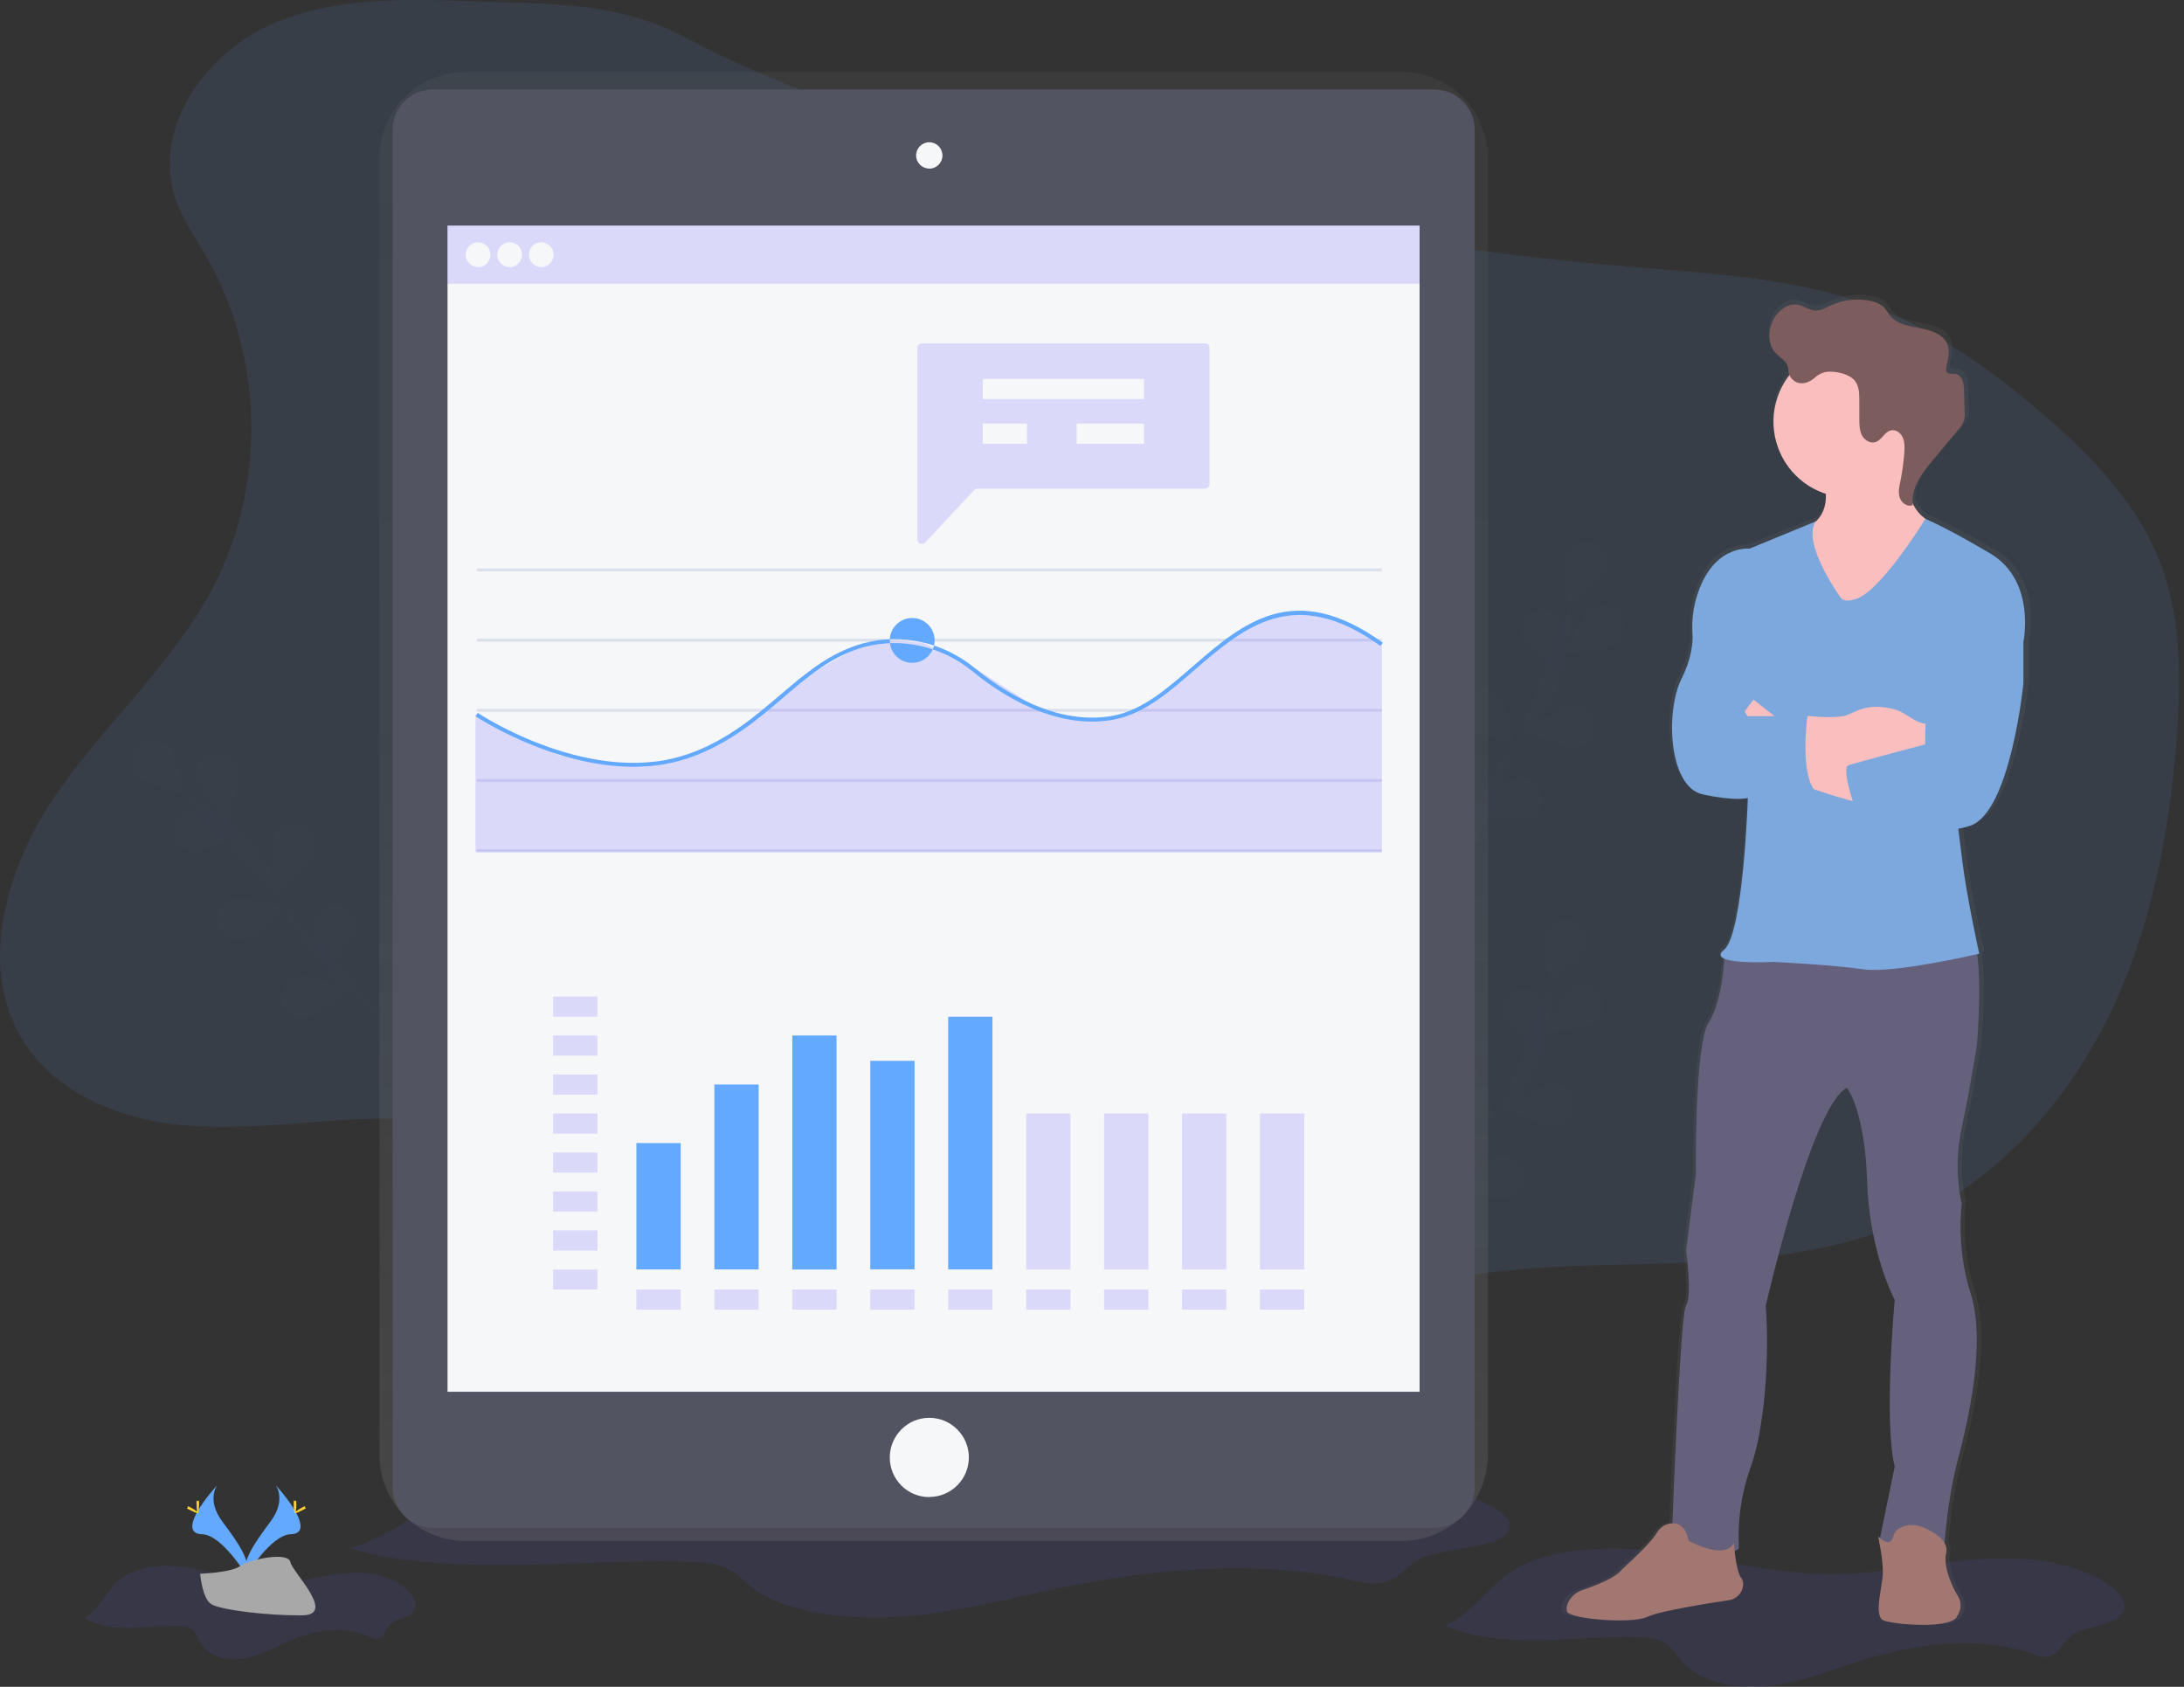 <svg xmlns="http://www.w3.org/2000/svg" width="224" height="173" fill="none"><rect width="100%" height="100%" fill="#333333" stroke="none"/><path fill="#63A9FF" d="M48.47.13c-7.2-.26-14.7-.45-21.2 2.63-6.5 3.1-11.52 10.55-9.34 17.4.7 2.25 2.1 4.2 3.27 6.23 5.84 10.18 6.1 23.34.7 33.76-4.18 8.02-11.24 14.12-16.33 21.6C.5 89.23-2.4 99.58 2.6 107.1c3.43 5.17 9.78 7.68 15.94 8.28 6.16.6 12.36-.35 18.54-.6 12.04-.46 24.03 1.8 35.06 6.64 15.2 6.66 28.3 18.05 44.3 22.45 1.9.53 3.92.96 5.88.6 3.48-.64 6.02-3.52 8.74-5.8 8.7-7.2 20.76-8.55 32.06-8.88 11.3-.35 23.07-.1 33.3-4.94 8.9-4.24 15.78-12.12 20.05-21.02 4.27-8.9 6.12-18.8 6.82-28.65.4-5.87.4-11.93-1.7-17.4-2.37-6.2-7.16-11.1-12.17-15.4-5.25-4.5-10.96-8.56-17.43-10.98-7.74-2.9-16.13-3.3-24.36-4-16.9-1.4-33.64-4.1-50.1-8.04-15.65-3.74-32.82-7.82-47.06-15.44C63.33.12 56.52.42 48.48.14z" opacity=".1"/><g fill="#6C63FF" opacity=".1"><path d="M147.6 130.2s.73-10.27 6.5-15.86c2.44-2.33 4.05-5.4 4.6-8.7.25-1.6.36-3.2.3-4.8" opacity=".1"/><path d="M162.63 97.3c-.43 1.13-3.7 3.65-3.7 3.65s-.83-4.05-.4-5.18c.2-.55.6-1 1.14-1.23.53-.24 1.13-.26 1.67-.06.55.2 1 .62 1.23 1.14.24.53.26 1.13.06 1.68zM163.68 104.84c-.98.72-5.1 1.05-5.1 1.05s1.5-3.86 2.5-4.58c.45-.33 1.03-.46 1.6-.37.56.1 1.06.4 1.4.86.34.47.5 1.04.4 1.6-.06.57-.36 1.08-.8 1.44zM159.52 115.5c-1.2.13-4.93-1.65-4.93-1.65s3.24-2.56 4.44-2.7c.56-.02 1.1.16 1.54.52.42.37.7.88.76 1.43.06.56-.1 1.12-.43 1.56-.33.45-.83.75-1.38.84zM154.56 122.86c-1.16.33-5.13-.8-5.13-.8s2.76-3.07 3.92-3.4c.28-.1.58-.13.87-.1.3.03.57.1.83.25s.5.34.67.56c.2.23.32.5.4.78.08.28.1.57.07.86-.04.3-.14.57-.28.83-.15.25-.34.47-.58.65-.23.18-.5.3-.78.38zM154.2 104.5c.5 1.1 4 3.32 4 3.32s.47-4.1-.05-5.2c-.26-.5-.7-.9-1.24-1.07-.53-.2-1.12-.15-1.64.1-.5.24-.9.67-1.1 1.2-.2.54-.2 1.13.04 1.65zM148.5 113.18c.83.9 4.8 1.98 4.8 1.98s-.76-4.06-1.58-4.95c-.4-.4-.94-.66-1.52-.7-.58 0-1.14.2-1.57.6-.42.4-.68.93-.7 1.5-.02.6.18 1.16.58 1.58zM144.13 122.38c.66 1 4.4 2.76 4.4 2.76s-.07-4.14-.73-5.15c-.32-.48-.82-.8-1.37-.9-.56-.12-1.14 0-1.62.3-.47.3-.8.8-.93 1.35-.13.56-.03 1.14.26 1.63zM162.63 97.3c-.43 1.13-3.7 3.65-3.7 3.65s-.83-4.05-.4-5.18c.2-.55.6-1 1.14-1.23.53-.24 1.13-.26 1.67-.06.55.2 1 .62 1.23 1.14.24.53.26 1.13.06 1.68zM163.68 104.84c-.98.72-5.1 1.05-5.1 1.05s1.5-3.86 2.5-4.58c.45-.33 1.03-.46 1.6-.37.56.1 1.06.4 1.4.86.34.47.5 1.04.4 1.6-.06.57-.36 1.08-.8 1.44zM159.52 115.5c-1.2.13-4.93-1.65-4.93-1.65s3.24-2.56 4.44-2.7c.56-.02 1.1.16 1.54.52.42.37.7.88.76 1.43.06.56-.1 1.12-.43 1.56-.33.45-.83.75-1.38.84zM154.56 122.86c-1.16.33-5.13-.8-5.13-.8s2.76-3.07 3.92-3.4c.28-.1.58-.13.87-.1.3.03.57.1.83.25s.5.34.67.56c.2.23.32.5.4.78.08.28.1.57.07.86-.04.3-.14.57-.28.83-.15.25-.34.47-.58.65-.23.18-.5.3-.78.38zM154.2 104.5c.5 1.1 4 3.32 4 3.32s.47-4.1-.05-5.2c-.26-.5-.7-.9-1.24-1.07-.53-.2-1.12-.15-1.64.1-.5.24-.9.67-1.1 1.2-.2.54-.2 1.13.04 1.65zM148.5 113.18c.83.9 4.8 1.98 4.8 1.98s-.76-4.06-1.58-4.95c-.4-.4-.94-.66-1.52-.7-.58 0-1.14.2-1.57.6-.42.4-.68.93-.7 1.5-.02.6.18 1.16.58 1.58zM144.13 122.38c.66 1 4.4 2.76 4.4 2.76s-.07-4.14-.73-5.15c-.32-.48-.82-.8-1.37-.9-.56-.12-1.14 0-1.62.3-.47.3-.8.8-.93 1.35-.13.56-.03 1.14.26 1.63z" opacity=".1"/></g><g fill="#6C63FF" opacity=".1"><path d="M149.62 91.37s.73-10.26 6.5-15.85c2.44-2.33 4.06-5.4 4.6-8.72.26-1.58.36-3.18.32-4.78" opacity=".1"/><path d="M164.66 58.47c-.42 1.13-3.7 3.65-3.7 3.65s-.83-4.05-.4-5.18c.2-.54.6-.98 1.14-1.22.53-.24 1.13-.27 1.67-.06.55.2 1 .6 1.23 1.14.24.53.26 1.13.06 1.67zM165.7 66c-.96.73-5.08 1.06-5.08 1.06s1.5-3.84 2.48-4.56c.23-.18.5-.32.78-.4.28-.07.57-.1.86-.05.3.04.57.13.82.28.26.15.47.35.65.58.18.25.3.52.38.8.07.28.08.58.03.87-.03.3-.14.56-.3.8-.15.26-.35.47-.6.64zM161.55 76.68c-1.2.13-4.93-1.66-4.93-1.66s3.25-2.56 4.45-2.7c.3-.02.58 0 .86.08.28.07.54.2.77.4.23.17.42.4.56.64.14.26.23.54.27.83.03.3 0 .58-.08.86s-.22.54-.4.76c-.2.22-.42.4-.67.54-.26.14-.54.22-.83.25v-.02zM156.6 84.04c-1.17.33-5.15-.8-5.15-.8s2.77-3.08 3.93-3.4c.56-.16 1.15-.1 1.65.2.5.27.87.74 1.03 1.3.16.55.1 1.14-.18 1.65-.28.5-.74.87-1.3 1.04zM156.22 65.68c.52 1.1 4 3.32 4 3.32s.48-4.1-.04-5.2c-.12-.26-.3-.5-.5-.7-.22-.2-.47-.35-.74-.45-.27-.1-.56-.15-.85-.14-.3.03-.6.1-.85.22-.27.13-.5.3-.7.52-.2.2-.34.47-.43.74-.1.28-.14.57-.12.86.02.3.1.57.22.84zM150.53 74.36c.83.9 4.8 1.97 4.8 1.97s-.76-4.06-1.58-4.94c-.4-.42-.94-.66-1.5-.68-.58 0-1.14.2-1.56.58-.43.4-.68.93-.7 1.5-.04.57.16 1.13.53 1.56zM146.16 83.55c.66 1.02 4.4 2.77 4.4 2.77s-.07-4.14-.73-5.15c-.15-.25-.35-.47-.6-.64-.23-.17-.5-.3-.8-.36-.27-.06-.57-.07-.85-.02-.3.06-.57.16-.8.32-.26.16-.47.37-.63.6-.17.26-.28.53-.34.82-.04.27-.04.57.02.86.06.28.17.55.34.8zM164.66 58.47c-.42 1.13-3.7 3.65-3.7 3.65s-.83-4.05-.4-5.18c.2-.54.6-.98 1.14-1.22.53-.24 1.13-.27 1.67-.06.55.2 1 .6 1.23 1.14.24.53.26 1.13.06 1.67zM165.7 66c-.96.73-5.08 1.06-5.08 1.06s1.5-3.84 2.48-4.56c.23-.18.5-.32.78-.4.28-.07.57-.1.86-.05.3.04.57.13.82.28.26.15.47.35.65.58.18.25.3.52.38.8.07.28.08.58.03.87-.03.3-.14.56-.3.8-.15.26-.35.47-.6.64zM161.55 76.68c-1.2.13-4.93-1.66-4.93-1.66s3.25-2.56 4.45-2.7c.3-.02.58 0 .86.08.28.07.54.2.77.4.23.17.42.4.56.64.14.26.23.54.27.83.03.3 0 .58-.08.86s-.22.54-.4.76c-.2.22-.42.4-.67.54-.26.14-.54.22-.83.25v-.02zM156.6 84.04c-1.17.33-5.15-.8-5.15-.8s2.77-3.08 3.93-3.4c.56-.16 1.15-.1 1.65.2.5.27.87.74 1.03 1.3.16.55.1 1.14-.18 1.65-.28.5-.74.87-1.3 1.04zM156.22 65.68c.52 1.1 4 3.32 4 3.32s.48-4.1-.04-5.2c-.12-.26-.3-.5-.5-.7-.22-.2-.47-.35-.74-.45-.27-.1-.56-.15-.85-.14-.3.03-.6.1-.85.22-.27.13-.5.3-.7.52-.2.2-.34.47-.43.74-.1.28-.14.57-.12.86.02.3.1.57.22.84zM150.53 74.36c.83.9 4.8 1.97 4.8 1.97s-.76-4.06-1.58-4.94c-.4-.42-.94-.66-1.5-.68-.58 0-1.14.2-1.56.58-.43.4-.68.93-.7 1.5-.04.57.16 1.13.53 1.56zM146.16 83.55c.66 1.02 4.4 2.77 4.4 2.77s-.07-4.14-.73-5.15c-.15-.25-.35-.47-.6-.64-.23-.17-.5-.3-.8-.36-.27-.06-.57-.07-.85-.02-.3.06-.57.16-.8.32-.26.16-.47.37-.63.6-.17.26-.28.53-.34.82-.04.27-.04.57.02.86.06.28.17.55.34.8z" opacity=".1"/></g><g fill="#6C63FF" opacity=".1"><path d="M39.94 104.8S31.1 99.54 28.7 91.87c-.98-3.22-2.98-6.04-5.7-8.02-1.3-.94-2.7-1.75-4.14-2.43" opacity=".1"/><path d="M17.32 76.6c.82.88 1.6 4.94 1.6 4.94s-4-1.1-4.8-1.98c-.4-.42-.58-.98-.55-1.55.03-.56.28-1.1.7-1.48.4-.4.97-.6 1.54-.6.58.03 1.12.26 1.52.67zM24.52 79.06c.2 1.2-1.35 5.02-1.35 5.02S20.42 81 20.2 79.8c-.05-.28-.05-.57 0-.86.07-.3.2-.56.35-.8.17-.24.38-.45.62-.6.25-.16.52-.27.8-.32.3-.05.6-.04.88.02.28.07.55.2.8.36.23.17.43.4.58.64.15.25.25.53.3.82zM32.18 87.55c-.4 1.13-3.7 3.65-3.7 3.65s-.82-4.05-.4-5.18c.1-.28.24-.53.44-.75.2-.22.43-.4.7-.52.26-.13.54-.2.84-.2.3-.02.58.02.86.13.27.1.52.25.73.46.22.2.4.44.5.7.12.27.2.56.2.85 0 .3-.06.58-.17.85zM36.52 95.3c-.22 1.18-3.02 4.22-3.02 4.22s-1.5-3.85-1.28-5.03c.06-.3.17-.57.32-.8.16-.25.36-.45.6-.62.24-.16.5-.27.8-.33.27-.06.56-.06.84 0 .28.05.55.15.8.3.23.17.44.37.6.6.16.25.28.5.34.8.06.28.06.57 0 .85zM19.96 87.36c1.2.03 4.77-2.07 4.77-2.07S21.27 83 20.07 83c-.58 0-1.13.2-1.54.6-.4.4-.65.95-.66 1.53-.02.57.2 1.12.6 1.54.38.42.92.67 1.5.7zM25.16 96.35c1.16-.34 3.93-3.4 3.93-3.4s-4-1.15-5.15-.8c-.55.16-1 .54-1.27 1.04s-.34 1.08-.18 1.63c.16.55.52 1.02 1.02 1.3s1.1.36 1.64.22zM31.4 104.4c1.2-.15 4.45-2.7 4.45-2.7s-3.72-1.8-4.92-1.65c-.3 0-.6.1-.86.22-.26.13-.5.32-.7.55-.2.22-.33.5-.42.77-.08.27-.1.57-.08.87.03.3.13.58.27.84.15.27.35.5.6.67.22.18.5.3.78.38.3.07.6.1.9.04zM17.32 76.6c.82.88 1.6 4.94 1.6 4.94s-4-1.1-4.8-1.98c-.4-.42-.58-.98-.55-1.55.03-.56.28-1.1.7-1.48.4-.4.97-.6 1.54-.6.58.03 1.12.26 1.52.67zM24.52 79.06c.2 1.2-1.35 5.02-1.35 5.02S20.42 81 20.2 79.8c-.05-.28-.05-.57 0-.86.07-.3.2-.56.35-.8.17-.24.38-.45.62-.6.25-.16.52-.27.8-.32.3-.05.6-.04.88.02.28.07.55.2.8.36.23.17.43.4.58.64.15.25.25.53.3.82zM32.18 87.55c-.4 1.13-3.7 3.65-3.7 3.65s-.82-4.05-.4-5.18c.1-.28.24-.53.44-.75.2-.22.43-.4.7-.52.26-.13.54-.2.84-.2.3-.02.58.02.86.13.27.1.52.25.73.46.22.2.4.44.5.7.12.27.2.56.2.85 0 .3-.06.58-.17.85zM36.52 95.3c-.22 1.18-3.02 4.22-3.02 4.22s-1.5-3.85-1.28-5.03c.06-.3.17-.57.32-.8.16-.25.36-.45.6-.62.24-.16.5-.27.8-.33.27-.06.56-.06.84 0 .28.05.55.15.8.3.23.17.44.37.6.6.16.25.28.5.34.8.06.28.06.57 0 .85zM19.96 87.36c1.2.03 4.77-2.07 4.77-2.07S21.27 83 20.07 83c-.58 0-1.13.2-1.54.6-.4.4-.65.95-.66 1.53-.02.57.2 1.12.6 1.54.38.42.92.67 1.5.7zM25.16 96.35c1.16-.34 3.93-3.4 3.93-3.4s-4-1.15-5.15-.8c-.55.16-1 .54-1.27 1.04s-.34 1.08-.18 1.63c.16.55.52 1.02 1.02 1.3s1.1.36 1.64.22zM31.4 104.4c1.2-.15 4.45-2.7 4.45-2.7s-3.72-1.8-4.92-1.65c-.3 0-.6.1-.86.22-.26.13-.5.32-.7.55-.2.22-.33.5-.42.77-.08.27-.1.57-.08.87.03.3.13.58.27.84.15.27.35.5.6.67.22.18.5.3.78.38.3.07.6.1.9.04z" opacity=".1"/></g><path fill="#6C63FF" d="M148.2 166.72c5.92 2.58 13.16 1 19.9 1.2.92.02 1.9.1 2.64.54.73.45 1.1 1.17 1.6 1.8 1.9 2.3 5.76 3.03 9.14 2.64 3.38-.4 6.48-1.68 9.67-2.67 5.52-1.7 11.82-2.48 17.26-.62.5.18 1.04.38 1.57.3 1.2-.14 1.55-1.38 2.38-2.08 1.5-1.28 4.77-.93 5.44-2.6.37-1-.52-2-1.5-2.68-3.7-2.57-9.03-3-13.9-2.6-4.85.4-9.64 1.5-14.53 1.5-6.1 0-11.98-1.68-18-2.37-4.2-.47-8.75-.4-12.67 1-4.24 1.5-5.18 4.9-9 6.65zM35.85 158.8c10.13 2.92 22.5 1.14 34 1.35 1.57.03 3.23.1 4.5.62 1.26.5 1.88 1.32 2.75 2.02 3.22 2.6 9.82 3.43 15.6 3 5.76-.46 11.05-1.92 16.5-3.03 9.4-1.92 20.16-2.8 29.45-.7.85.2 1.75.4 2.66.33 2.05-.17 2.65-1.56 4.08-2.36 2.57-1.45 8.15-1.05 9.27-2.95.67-1.12-.86-2.26-2.5-3.02-6.36-2.9-15.43-3.38-23.74-2.94-8.3.45-16.46 1.7-24.8 1.7-10.4 0-20.45-1.9-30.74-2.68-7.14-.54-14.92-.47-21.6 1.1-7.26 1.73-8.86 5.58-15.4 7.54zM8.74 165.95c2.9 1.74 6.4.68 9.68.8.45.02.93.07 1.3.37.35.3.53.8.77 1.2.9 1.56 2.8 2.06 4.43 1.8 1.65-.27 3.16-1.14 4.7-1.8 2.7-1.15 5.76-1.68 8.4-.42.23.15.5.22.76.2.57-.1.75-.93 1.15-1.4.73-.86 2.33-.62 2.65-1.76.2-.67-.25-1.35-.72-1.8-1.8-1.73-4.4-2.02-6.76-1.75-2.37.25-4.7.98-7.08.98-2.96 0-5.82-1.13-8.76-1.6-2.03-.32-4.25-.28-6.16.67-2.06 1.03-2.52 3.33-4.38 4.5z" opacity=".1"/><path fill="url(#a)" d="M104.87 0H8.8C7.67 0 6.5.22 5.45.66c-1.06.44-2.04 1.1-2.85 1.9-.83.82-1.48 1.8-1.93 2.86C.23 6.5 0 7.62 0 8.78v133.1c0 2.33.94 4.56 2.6 6.2 1.64 1.66 3.88 2.58 6.2 2.58h96.07c1.16 0 2.3-.23 3.37-.67 1.07-.45 2.04-1.1 2.86-1.9.82-.83 1.47-1.8 1.9-2.86.45-1.07.68-2.2.7-3.37V8.77c-.02-1.14-.25-2.28-.7-3.35-.43-1.07-1.08-2.04-1.9-2.85-.82-.82-1.8-1.47-2.86-1.9-1.07-.45-2.2-.67-3.37-.67z" transform="translate(38.919 7.379)"/><path fill="#535461" d="M147.1 9.18H44.4c-2.28 0-4.13 1.86-4.13 4.14v139.23c0 2.3 1.85 4.14 4.14 4.14h102.7c2.3 0 4.14-1.86 4.14-4.15V13.32c0-2.28-1.85-4.14-4.13-4.14z"/><path fill="#F6F7F9" d="M145.6 23.14H45.9v119.6h99.7V23.14zM95.3 17.3c.75 0 1.36-.6 1.36-1.35 0-.75-.6-1.36-1.35-1.36-.74 0-1.35.6-1.35 1.35 0 .75.6 1.35 1.36 1.35zM95.3 153.53c2.25 0 4.07-1.82 4.07-4.06 0-2.24-1.82-4.06-4.06-4.06-2.24 0-4.05 1.83-4.05 4.07s1.8 4.06 4.06 4.06z"/><path fill="#6C63FF" d="M145.6 23.14H45.9v5.96h99.7v-5.96z" opacity=".2"/><path fill="#F6F7F9" d="M49.03 27.4c.7 0 1.27-.58 1.27-1.28 0-.7-.57-1.27-1.27-1.27-.7 0-1.27.56-1.27 1.27 0 .7.57 1.27 1.27 1.27zM52.27 27.4c.7 0 1.27-.58 1.27-1.28 0-.7-.57-1.27-1.27-1.27-.7 0-1.27.56-1.27 1.27 0 .7.57 1.27 1.27 1.27zM55.5 27.4c.7 0 1.28-.58 1.28-1.28 0-.7-.57-1.27-1.27-1.27-.7 0-1.26.56-1.26 1.27 0 .7.56 1.27 1.27 1.27z"/><path fill="#DCE0ED" d="M141.72 58.3H48.9v.3h92.82v-.3zM141.72 65.5H48.9v.3h92.82v-.3zM141.72 72.7H48.9v.3h92.82v-.3zM141.72 79.9H48.9v.3h92.82v-.3zM141.72 87.1H48.9v.3h92.82v-.3z"/><path fill="#6C63FF" d="M141.72 87.4H48.77V73.26l8.53 4.2 8.82 1.2 7.74-2.34 9.34-7.23 4.7-2.7 3.43-.67 3.3.17 5.4 2.67 7.34 4.68 5.76.74 4.57-1.58 9.7-7.93 4.93-1.76 5.18.8 4.22 2.42v21.5z" opacity=".2"/><path fill="#63A9FF" d="M64.98 78.64c-8.38 0-16.1-5.12-16.2-5.18l.22-.35c.12.1 12.03 7.97 22.15 4.02 3.68-1.44 6.3-3.67 8.85-5.84 2.65-2.26 5.16-4.4 8.57-5.32 3.92-1.06 8.2-.1 11.45 2.58 2.78 2.28 8.32 5.95 14.17 4.85 2.97-.57 5.48-2.74 8.14-5.05 5.1-4.42 10.38-9 19.5-2.43l-.24.33c-8.86-6.37-14-1.9-19 2.4-2.7 2.36-5.25 4.56-8.34 5.15-6 1.13-11.67-2.62-14.5-4.95-3.15-2.58-7.3-3.5-11.08-2.5-3.32.9-5.8 3.02-8.4 5.25-2.58 2.2-5.23 4.45-8.98 5.9-2.02.78-4.16 1.16-6.32 1.14zM93.56 67.98c1.27 0 2.3-1.03 2.3-2.3 0-1.28-1.03-2.3-2.3-2.3-1.27 0-2.3 1.02-2.3 2.3 0 1.27 1.03 2.3 2.3 2.3z"/><path fill="#6C63FF" d="M123.58 35.22H94.55c-.13 0-.25.05-.34.14-.07.1-.12.2-.12.34v19.63c0 .1.02.18.08.26.05.07.13.13.2.16.1.04.2.05.3.03.08-.03.17-.08.23-.15l5.02-5.37c.05-.04.1-.08.16-.1.06-.03.12-.04.18-.04h23.32c.12 0 .24-.05.33-.14.1-.1.15-.2.15-.34V35.7c0-.13-.05-.25-.14-.34-.08-.1-.2-.14-.32-.14z" opacity=".2"/><path fill="#F6F7F9" d="M117.33 38.86H100.8v2.07h16.53v-2.07zM105.33 43.44h-4.53v2.07h4.53v-2.06z"/><path fill="#6C63FF" d="M61.27 102.2h-4.54v2.07h4.54v-2.06zM61.27 106.2h-4.54v2.07h4.54v-2.07zM61.27 110.2h-4.54v2.07h4.54v-2.07zM61.27 114.2h-4.54v2.07h4.54v-2.07zM61.27 118.2h-4.54v2.06h4.54v-2.07zM61.27 122.2h-4.54v2.06h4.54v-2.07zM61.27 126.2h-4.54v2.06h4.54v-2.07zM61.27 130.2h-4.54v2.05h4.54v-2.06zM69.8 132.25h-4.53v2.07h4.54v-2.07zM77.8 132.25h-4.53v2.07h4.54v-2.07zM85.8 132.25h-4.54v2.07h4.54v-2.07zM93.8 132.25h-4.54v2.07h4.54v-2.07zM101.8 132.25h-4.55v2.07h4.54v-2.07zM109.8 132.25h-4.55v2.07h4.54v-2.07zM117.78 132.25h-4.54v2.07h4.54v-2.07zM125.77 132.25h-4.54v2.07h4.54v-2.07zM133.77 132.25h-4.54v2.07h4.54v-2.07z" opacity=".2"/><path fill="#F6F7F9" d="M117.33 43.44h-6.9v2.07h6.9v-2.06z"/><path fill="#63A9FF" d="M69.8 117.23h-4.53v12.96h4.54v-12.97zM77.8 111.23h-4.53v18.96h4.54v-18.97zM85.8 106.2h-4.54v24h4.54v-24zM93.8 108.8h-4.54v21.38h4.54V108.8zM101.8 104.27h-4.55v25.92h4.54v-25.93z"/><path fill="#6C63FF" d="M109.8 114.2h-4.55v16h4.54v-16zM117.78 114.2h-4.54v16h4.54v-16zM125.77 114.2h-4.54v16h4.54v-16zM133.77 114.2h-4.54v16h4.54v-16z" opacity=".2"/><path fill="url(#b)" d="M44.46 26.1c-4.9-2.82-6.77-3.52-6.78-3.52l-.1-.08c-.53-.4-.96-.94-1.24-1.56 0-.1 0-.23 0-.34v.04c.08-1.5 1.15-2.86 2.16-4.05l2.58-3.05c.3-.3.52-.66.67-1.06.05-.22.07-.44.07-.65 0-.1 0-.18 0-.27-.02-.75-.04-1.5-.07-2.27-.02-.65-.2-1.48-.85-1.62-.34-.07-.8.05-.98-.24-.06-.12-.07-.26-.04-.4 0 .02 0 .03 0 .04v-.04c.13-.5.2-1.03.24-1.55.02-.28-.02-.54-.1-.8-.4-1.1-1.7-1.54-2.86-1.75-1.17-.2-2.47-.38-3.2-1.3-.23-.27-.38-.6-.64-.87-.33-.3-.74-.5-1.18-.58-1.45-.36-2.97-.23-4.33.37-.55.25-1.12.6-1.73.55-.62-.03-1.2-.48-1.82-.58-1.03-.18-2 .57-2.5 1.46-.3.53-.46 1.12-.47 1.73 0 .03 0 .07 0 .1 0 .65.22 1.28.66 1.76.45.45 1.1.76 1.28 1.37.08.24.06.5.13.75 0 .03 0 .06.03.1l-.04.04c-1.05 1.35-1.62 3-1.62 4.73 0 1.65.55 3.27 1.54 4.6 1 1.34 2.38 2.32 3.97 2.82 0 .07 0 .15 0 .23 0 .94-.27 1.9-1.07 2.6l-6.96 2.8s-4.2-.5-5.7 5.63c-.25 1.02-.34 2.07-.27 3.12.06.92-.07 2.55-1.15 4.66-1.72 3.37-1.33 11.1 2.2 11.87 3.3.72 4.62.4 4.75.4v.12c-.06 1.45-.58 13.97-2.5 15.5-.53.4-.43.7 0 .88 0 0 0 .08 0 .23-.07.9-.37 4.4-1.65 6.4C13.4 76.73 13.55 90 13.55 90l-1 7.82s.62 4.83 0 5.67c-.56.74-1.3 18.6-1.45 22.47h-.06c-.3 0-.6.1-.87.27-.26.16-.48.38-.63.64-.83 1.34-3.7 3.8-3.7 3.8-.63.9-2.94 1.74-4.16 2.14-.17.05-.32.12-.47.2-.45.25-.82.64-1.04 1.1-.08.15-.13.3-.15.46 0 .16 0 .32.05.47.3.77 6.8 1.3 8.44.54 1.3-.62 6.4-1.4 8.53-1.72.38-.05.74-.22 1.02-.5.27-.27.45-.63.5-1 0-.15 0-.3-.03-.42-.04-.13-.1-.25-.18-.36-.4-.5-.62-1.88-.7-2.77.16-.07.32-.17.47-.3-.17-2.77.23-5.56 1.18-8.18 1.56-4.14 2.03-11.8 1.65-16.78 0 0 4.78-20.53 8.53-22.45.06.08 1.88 2.42 2.1 9.65.25 7.36 2.9 12.18 2.9 12.18s-1.17 12.5 0 17.16l-1.53 7.4c-.1-.1-.18-.18-.18-.18s.04.2.1.53l-.03.15.07.02c.16.92.42 2.53.3 3.47-.05.53-.2 1.26-.3 2-.16 1.12-.2 2.22.4 2.47.97.4 6.72.93 7.7-.34.22-.25.36-.57.4-.9.06-.34.02-.68-.12-1-.07-.16-.17-.33-.28-.47 0 0-1.53-2.5-1.1-4.26.04-.17.05-.35.02-.52-.04-.18-.1-.34-.2-.5.07-.85.4-4.85 1.32-8.24.97-3.7 3.04-11.77 1.52-17.1-.06-.2-.12-.4-.2-.6-.87-2.9-1.16-5.96-.85-8.97-.56-2.58-.56-5.24 0-7.82.94-4.3 1.6-8.5 1.6-8.5s.52-5.67.07-9.14l-.04-.22.25-.05s-1.33-5.9-1.8-9.65c-.1-.9-.25-2-.4-3.2.42-.08.85-.2 1.27-.33 4.2-1.46 5.53-14.63 5.53-14.63v-4.18s1.4-6.4-3.52-9.23zM13 127.86c-.13-.07-.2-.1-.2-.1l.2.1z" transform="translate(160.113 30.236)"/><path fill="#65617D" d="M202.03 132.38c1.83 5.27-.3 13.82-1.3 17.63-1 3.83-1.3 8.4-1.3 8.4-3.9.62-6.72-.14-6.72-.14l1.62-7.86c-1.15-4.65 0-17.1 0-17.1s-2.6-4.8-2.83-12.14c-.23-7.2-2-9.54-2.08-9.6-3.66 1.9-8.32 22.36-8.32 22.36.4 4.96-.07 12.6-1.6 16.7-.93 2.63-1.3 5.4-1.15 8.18-.53.45-1.27.53-2.07.4-2.18-.36-4.78-2.24-4.78-2.24s.82-22.3 1.44-23.13c.62-.84 0-5.65 0-5.65l1-7.8s-.16-13.2 1.3-15.5c1.25-1.97 1.53-5.45 1.6-6.36 0-.14 0-.22 0-.22l2.2-2.65s21.4-1.6 23 0c.4.4.63 1.3.77 2.4.45 3.48-.05 9.13-.05 9.13s-.64 4.2-1.56 8.47c-.56 2.57-.56 5.22 0 7.8-.3 3-.03 6.03.83 8.93z"/><path fill="#A27772" d="M200.7 165.86c-.96 1.26-6.57.72-7.53.33-.58-.25-.54-1.35-.38-2.48.1-.72.24-1.45.3-2 .15-1.36-.46-4.15-.46-4.15s1.26 1.34 1.56 0c.14-.58.6-.88 1.1-1.03.65-.2 1.35-.15 1.97.12 1 .43 2.65 1.35 2.35 2.6-.4 1.74 1.07 4.23 1.07 4.23.1.14.2.3.27.47.13.3.17.65.12.98-.05.33-.2.65-.4.9z"/><path d="M200.7 165.86c-.96 1.26-6.57.72-7.53.33-.58-.25-.54-1.35-.38-2.48.6.28 1.62.52 3.33.36.4-.04.8-.05 1.2-.04 1.2.06 2.43.03 3.64-.07.13.3.17.65.13.98-.05.33-.2.65-.4.9zM181.1 133.9c.4 4.97-.07 12.6-1.6 16.73-.92 2.6-1.3 5.4-1.14 8.16-.53.44-1.27.52-2.08.4.46-3.23 2.43-17.1 3.7-28.06 1.42-12.48 8.1-21.07 8.1-21.07l1.35 1.47c-3.67 1.9-8.32 22.37-8.32 22.37z" opacity=".1"/><path fill="#FBBEBE" d="M198.4 53.67l-.93 4.58-4.57 7.67-5.63-2.4s-7.65-8.02-2.84-9.16c.58-.13 1.12-.37 1.6-.72.94-.7 1.24-1.74 1.24-2.76 0-1.67-.78-3.28-.78-3.28l9.83-3.1c-.4 1.3-.64 2.63-.7 4-.08 2.68.92 4 1.74 4.62.3.25.65.44 1.03.55z"/><path d="M196.34 44.5c-.4 1.3-.64 2.64-.7 4-.2.2-.38.4-.58.6-1.02.98-2.28 1.66-3.65 1.97-1.36.3-2.8.25-4.13-.2 0-1.66-.78-3.27-.78-3.27l9.84-3.1z" opacity=".1"/><path fill="#FBBEBE" d="M197.47 43.25c0 1.54-.46 3.04-1.32 4.32-.85 1.3-2.07 2.28-3.5 2.87-1.4.6-2.98.74-4.5.44-1.5-.3-2.9-1.04-3.98-2.13-1.1-1.1-1.83-2.48-2.13-4-.3-1.5-.14-3.07.45-4.5.58-1.4 1.58-2.63 2.86-3.48 1.28-.86 2.8-1.3 4.33-1.3 1 0 2.03.2 2.97.58.95.4 1.8.96 2.53 1.68.72.73 1.3 1.6 1.7 2.54.38.94.57 1.96.57 2.98z"/><path d="M198.4 53.67l-.93 4.58-4.57 7.67-5.63-2.4s-7.65-8.02-2.84-9.16c.58-.13 1.12-.37 1.6-.72-.87 2.4 2.7 7.36 2.7 7.36.43.62 1.4.23 1.4.23 2.3-.35 6.55-7 7.24-8.1.3.25.66.43 1.03.54zM202.8 98.08c-1.34.3-8.85 1.97-11.7 1.55-3.12-.46-9.2-.76-9.2-.76s-3.88.2-5.07-.34c0-.14 0-.22 0-.22l2.22-2.64s21.38-1.6 22.98 0c.4.4.63 1.3.78 2.42z" opacity=".1"/><path fill="#7CA8DD" d="M188.74 61.23s-4.02-5.6-2.5-7.76l-6.8 2.8s-4.1-.5-5.6 5.6c-.23 1.02-.32 2.07-.25 3.1.05.93-.08 2.56-1.13 4.65-1.68 3.36-1.3 11.07 2.14 11.84 3.45.76 4.67.38 4.67.38s-.46 13.97-2.45 15.57c-1.98 1.62 5.06 1.24 5.06 1.24s6.1.3 9.22.76c3.13.46 11.9-1.6 11.9-1.6s-1.3-5.88-1.75-9.62c-.45-3.74-1.52-11.7-1.52-11.7l7.78-10.55s1.4-6.38-3.42-9.2c-4.8-2.83-6.62-3.52-6.62-3.52s-4.82 7.87-7.34 8.26c0 0-.96.38-1.38-.23z"/><path d="M179.8 63.44s-.06 2.52.4 3.5c.45 1 2.13 6.5 2.13 6.5h-3.82s2.08-2.2 1.92-3.28c-.16-1.07-.6-6.72-.6-6.72z" opacity=".1"/><path fill="#FBBEBE" d="M191.1 82.45s-8.42-2.07-9.2-3.82c-.8-1.75-2.96-5.68-2.96-5.68l.9-1.2 4.1 3.22s4.88 3.9 7.17 4.27c2.3.4 0 3.2 0 3.2z"/><path d="M191.1 82.45s-8.42-2.07-9.2-3.82c-.8-1.75-2.96-5.68-2.96-5.68l.9-1.2 4.1 3.22s4.88 3.9 7.17 4.27c2.3.4 0 3.2 0 3.2z" opacity=".05"/><path fill="#FBBEBE" d="M198.4 72.53v4.57h-.73c-3.64 0-7.2.93-10.4 2.7l-1.36.75-.36.2-2.37-5.32 2.2-2h.13c.54.07 2.88.26 3.87-.07.95-.32 2.12-1.34 4.9-.62 1.36.35 2.53 1.88 3.86 1.4l.27-1.6z"/><path d="M205.77 64.2l1.53 1.72v4.16s-1.3 13.13-5.43 14.6c-4.12 1.44-11.48-.86-11.48-.86s-1.9-5.03-1.02-5.34c.9-.3 7.86-2.14 7.86-2.14s-.1-7.7 1.43-10c0 0-1-7.17 2.44-7.33 3.45-.14 4.67 5.2 4.67 5.2z" opacity=".1"/><path fill="#7CA8DD" d="M206 64.2l1.53 1.72v4.16s-1.3 13.13-5.43 14.6c-4.14 1.44-11.5-.86-11.5-.86s-1.9-5.03-1-5.34c.9-.3 7.86-2.14 7.86-2.14s-.1-7.7 1.43-10c0 0-1-7.17 2.43-7.33 3.44-.14 4.67 5.2 4.67 5.2z"/><path d="M195.33 46.56c.03-.5.04-1.04-.17-1.5-.22-.44-.72-.8-1.2-.7-.67.16-.95 1-1.6 1.22-.53.17-1.12-.2-1.37-.72-.27-.5-.28-1.1-.28-1.65 0-.63 0-1.27 0-1.9 0-.7-.02-1.45-.45-2-.53-.67-1.78-.97-2.62-.94-.55 0-1.1.22-1.5.6-.44.38-.96.66-1.57.56-.25-.04-.5-.15-.68-.3-.2-.18-.34-.4-.4-.65v-.02c.64-.86 1.46-1.57 2.4-2.1.93-.52 1.97-.85 3.04-.95 1.07-.1 2.15 0 3.18.35 1.02.33 1.96.87 2.76 1.6.8.7 1.45 1.58 1.9 2.56.44 1 .68 2.05.7 3.12.02 1.08-.2 2.15-.6 3.14-.42 1-1.03 1.88-1.8 2.63.12-.78.2-1.56.25-2.34z" opacity=".1"/><path fill="#7C5C5C" d="M184.58 39.3c-.25-.05-.5-.16-.68-.33-.2-.17-.34-.4-.42-.63-.06-.25-.04-.5-.12-.76-.17-.6-.82-.9-1.24-1.37-.86-.9-.8-2.4-.2-3.5.5-.88 1.46-1.63 2.45-1.46.62.1 1.15.55 1.78.6.63.03 1.15-.3 1.7-.56 1.32-.6 2.8-.73 4.22-.38.43.1.83.3 1.16.6.22.27.43.56.62.86.72.9 2 1.08 3.12 1.3 1.14.2 2.42.64 2.8 1.73.24.72 0 1.5-.14 2.26-.05.15-.04.3.03.46.18.3.62.17.96.24.64.14.8.97.82 1.62.03.76.05 1.5.06 2.26.04.35 0 .7-.13 1.03-.12.33-.32.62-.58.86l-2.53 3.03c-1.12 1.34-2.3 2.9-2.08 4.64-.54.24-1.17-.22-1.34-.78-.18-.55-.04-1.14.08-1.7.2-1 .34-2 .4-3 .03-.5.04-1.03-.18-1.48-.2-.45-.72-.83-1.2-.7-.66.15-.94 1-1.58 1.2-.54.18-1.13-.2-1.4-.7-.25-.52-.25-1.1-.26-1.66v-1.92c0-.7-.02-1.45-.45-2-.53-.67-1.78-.96-2.6-.94-.57 0-1.1.23-1.5.6-.46.4-.98.66-1.6.57z"/><path d="M186.34 63.25l2.4 9.82s1.88 0-2.4-9.82zM194.5 61.6s-3.12 5.14-1.9 10.43l.58.05s-1.04-2.46 1.33-10.47zM196.5 90.62s3.84-1.27 4.12 1.68c0 0-.73-2.02-4.13-1.68zM185.38 73.68s-.76 5.34.62 7.48c0 0-2.8 1.15-6.7.92l-.48-8.4h6.56zM185.9 80.55l-.36.2-2.37-5.32 2.2-2h.13c-.04.27-.65 4.86.4 7.12z" opacity=".1"/><path fill="#7CA8DD" d="M185.38 73.44s-.76 5.35.62 7.48c0 0-2.8 1.15-6.7.92l-2.7-8.4h8.78z"/><path fill="#A27772" d="M178.78 162.6c-.04.4-.2.74-.48 1.02-.27.27-.62.45-1 .5-2.07.3-7.07 1.1-8.33 1.7-1.6.76-7.94.23-8.25-.54-.08-.3-.04-.63.1-.9.23-.48.6-.87 1.05-1.12.14-.08.3-.15.46-.2 1.2-.4 3.44-1.24 4.05-2.13 0 0 2.8-2.46 3.6-3.8.16-.25.38-.47.63-.63.27-.16.56-.25.86-.27.67-.04 1.42.3 1.72 1.77 0 0 3.66 2.1 4.65.25 0 0 .16 2.82.76 3.6.07.1.13.22.16.35.04.14.04.27.02.4z"/><path d="M178.78 162.6c-.04.4-.2.74-.48 1.02-.27.27-.62.45-1 .5-2.07.3-7.07 1.1-8.33 1.7-1.6.76-7.94.23-8.25-.54-.08-.3-.04-.63.1-.9.23-.48.6-.87 1.05-1.12 1.03.7 3.32 1.36 8.37.57 4.8-.75 7.2-1.48 8.35-2 .07.12.13.25.16.38.04.14.04.27.02.4z" opacity=".1"/><g opacity=".1"><path d="M199.62 37.77v-.04c.1-.57.27-1.16.23-1.73-.05.46-.13.93-.23 1.4-.03.1-.03.24 0 .37zM195.16 44.9c.12.3.18.58.2.9.02-.43-.04-.85-.2-1.23-.2-.46-.72-.82-1.2-.7-.67.15-.95 1-1.6 1.2-.53.18-1.12-.2-1.38-.7-.25-.52-.26-1.1-.26-1.66 0-.63 0-1.27 0-1.9 0-.7-.02-1.45-.45-2-.53-.68-1.78-.97-2.62-.95-.55 0-1.1.23-1.5.6-.44.4-.96.67-1.57.57-.25-.04-.5-.15-.68-.32-.2-.17-.34-.4-.4-.63-.08-.25-.06-.5-.13-.76-.18-.58-.83-.9-1.24-1.35-.4-.44-.63-1.02-.65-1.62-.03.36 0 .7.12 1.05.1.34.3.65.53.9.43.47 1.07.78 1.24 1.38.07.24.05.5.12.75.06.26.2.48.4.65.2.16.43.27.68.3.62.1 1.13-.17 1.58-.55.4-.38.94-.6 1.5-.6.82-.03 2.08.27 2.6.95.44.54.46 1.3.46 2 0 .62 0 1.26 0 1.9 0 .57 0 1.16.26 1.65.27.5.85.9 1.4.72.63-.2.9-1.06 1.57-1.2.5-.12 1 .24 1.2.7zM201.43 42.8c-.14.4-.36.76-.65 1.06-.84 1-1.68 2.02-2.52 3.03-1.06 1.27-2.18 2.74-2.1 4.37.08-1.5 1.12-2.85 2.1-4.04l2.52-3.02c.3-.3.5-.65.65-1.05.06-.27.1-.55.07-.82 0 .16-.03.32-.07.48zM194.86 50.76c-.04-.14-.07-.28-.07-.42-.04.26 0 .5.06.75.17.55.8 1 1.33.77-.02-.1-.03-.23-.03-.34-.54.22-1.15-.23-1.3-.77z" opacity=".1"/></g><path d="M169.48 157.83s.8 1.4 3.7.17zM193.93 158.17s2.5 2.94 5.64.97zM201.2 123.45s-1.77 1.1-1.83 1.73c-.06.63.9-.46.9-.46l.92-1.27zM201.9 131.9c-.62.5-1.4.8-2.18.83-1.32.06-1.2 1.78-.35 1.26.86-.52 2.52-2.1 2.52-2.1zM202.22 133s-.85 4.14-1.53 3.34z" opacity=".1"/><path fill="#63A9FF" d="M28.28 152.32s1.13 1.5-.53 3.72c-1.66 2.24-3.03 4.14-2.48 5.54 0 0 2.5-4.17 4.55-4.23 2.04-.05.7-2.53-1.54-5.03z"/><path d="M28.28 152.32c.1.14.17.3.23.47 2 2.32 3.06 4.5 1.14 4.56-1.78.05-3.92 3.24-4.42 4.04 0 .06.03.12.06.18 0 0 2.5-4.16 4.54-4.22 2.05-.06.7-2.54-1.54-5.04z" opacity=".1"/><path fill="#FFD037" d="M30.4 154.2c0 .54-.07.96-.14.96-.08 0-.14-.42-.14-.95 0-.5.08-.26.15-.26.07 0 .12-.25.12.27zM31.1 154.84c-.45.25-.85.4-.88.34-.04-.07.3-.32.77-.57.44-.24.26-.06.3 0 .03.08.27 0-.2.24z"/><path fill="#63A9FF" d="M22.28 152.32s-1.14 1.5.52 3.72c1.66 2.24 3.03 4.14 2.48 5.54 0 0-2.5-4.17-4.55-4.23-2.04-.05-.7-2.53 1.55-5.03z"/><path d="M22.28 152.32c-.1.14-.18.3-.24.47-2 2.32-3.05 4.5-1.13 4.56 1.8.05 3.94 3.24 4.44 4.04-.02.06-.04.12-.06.18 0 0-2.5-4.16-4.55-4.22-2.05-.06-.7-2.54 1.55-5.04z" opacity=".1"/><path fill="#FFD037" d="M20.16 154.2c0 .54.06.96.13.96s.13-.42.13-.95c0-.5-.08-.26-.15-.26-.07 0-.12-.25-.12.27zM19.44 154.84c.46.25.86.4.9.34.03-.07-.32-.32-.78-.57-.45-.24-.27-.06-.3 0-.04.08-.28 0 .18.24z"/><path fill="#A8A8A8" d="M20.53 161.4s3.17-.1 4.13-.8c.96-.67 4.88-1.5 5.12-.4.24 1.1 4.77 5.44 1.2 5.47-3.6.03-8.34-.56-9.3-1.14-.95-.58-1.15-3.14-1.15-3.14z"/><path d="M31.03 165.3c-3.58.02-8.33-.57-9.28-1.15-.73-.44-1.02-2.03-1.12-2.77h-.1s.2 2.56 1.15 3.15c.95.58 5.7 1.17 9.3 1.14 1.02 0 1.38-.38 1.36-.93-.14.34-.54.54-1.3.55z" opacity=".2"/><defs><linearGradient id="a" x2="1" gradientUnits="userSpaceOnUse" gradientTransform="matrix(0 -150.662 150.662 0 -18.493 150.662)"><stop stop-color="#808080" stop-opacity=".25"/><stop offset=".54" stop-color="#808080" stop-opacity=".12"/><stop offset="1" stop-color="#808080" stop-opacity=".1"/></linearGradient><linearGradient id="b" x2="1" gradientUnits="userSpaceOnUse" gradientTransform="matrix(0 -90002.5 31777.1 0 29888.7 114274)"><stop stop-color="#808080" stop-opacity=".25"/><stop offset=".54" stop-color="#808080" stop-opacity=".12"/><stop offset="1" stop-color="#808080" stop-opacity=".1"/></linearGradient></defs></svg>